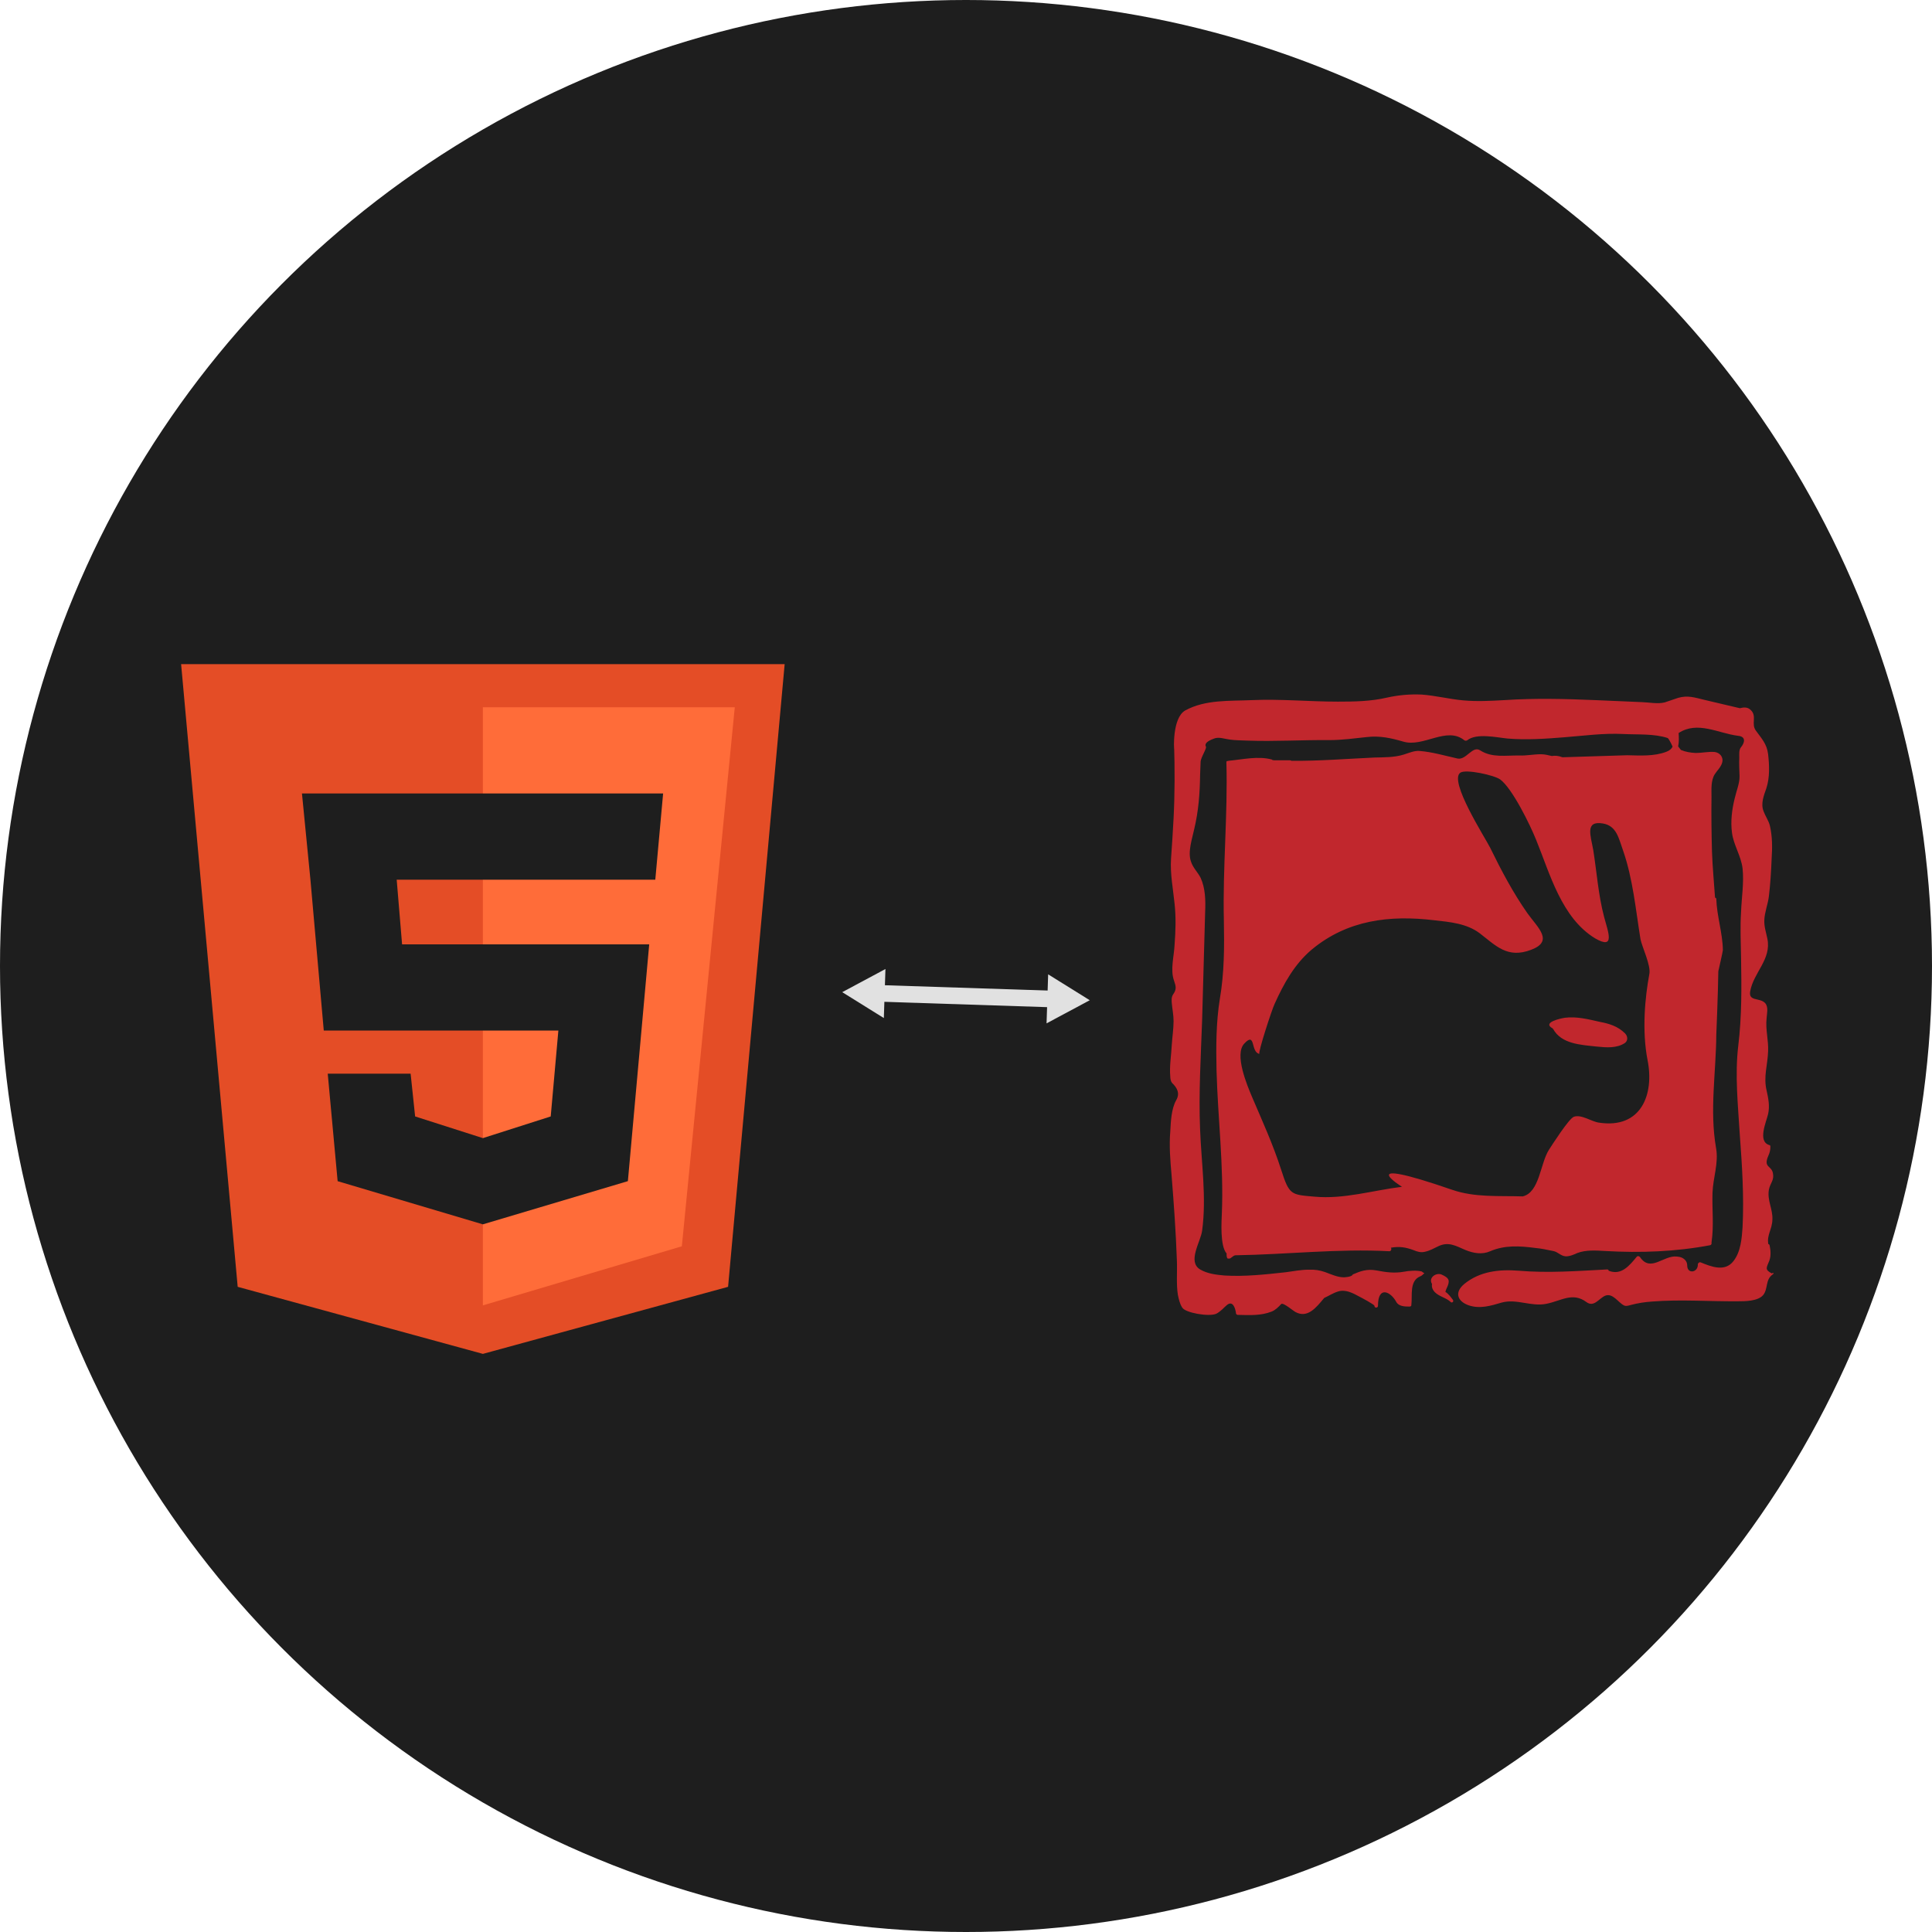 <?xml version="1.0" encoding="UTF-8" standalone="no"?>
<!-- Created with Inkscape (http://www.inkscape.org/) -->

<svg
   xmlns:dc="http://purl.org/dc/elements/1.1/"
   xmlns:cc="http://creativecommons.org/ns#"
   xmlns:rdf="http://www.w3.org/1999/02/22-rdf-syntax-ns#"
   xmlns:svg="http://www.w3.org/2000/svg"
   xmlns="http://www.w3.org/2000/svg"
   xmlns:sodipodi="http://sodipodi.sourceforge.net/DTD/sodipodi-0.dtd"
   xmlns:inkscape="http://www.inkscape.org/namespaces/inkscape"
   width="128"
   height="128"
   viewBox="0 0 128 128"
   id="svg4136"
   version="1.1"
   inkscape:version="0.91 r13725"
   sodipodi:docname="html2jade-icon.svg"
   inkscape:export-filename="D:\Projects\github_wmaurer\vscode-html2jade\images\html2jade-icon.png"
   inkscape:export-xdpi="90"
   inkscape:export-ydpi="90">
  <defs
     id="defs4138">
    <marker
       inkscape:stockid="TriangleInL"
       orient="auto"
       refY="0.0"
       refX="0.0"
       id="TriangleInL"
       style="overflow:visible"
       inkscape:isstock="true">
      <path
         id="path4841"
         d="M 5.77,0.0 L -2.88,5.0 L -2.88,-5.0 L 5.77,0.0 z "
         style="fill-rule:evenodd;stroke:#e1e1e1;stroke-width:1pt;stroke-opacity:1;fill:#e1e1e1;fill-opacity:1"
         transform="scale(-0.8)" />
    </marker>
    <marker
       inkscape:stockid="Arrow2Lstart"
       orient="auto"
       refY="0.0"
       refX="0.0"
       id="marker6132"
       style="overflow:visible"
       inkscape:isstock="true">
      <path
         id="path6134"
         style="fill-rule:evenodd;stroke-width:0.625;stroke-linejoin:round;stroke:#000000;stroke-opacity:1;fill:#000000;fill-opacity:1"
         d="M 8.719,4.034 L -2.207,0.016 L 8.719,-4.002 C 6.973,-1.63 6.983,1.616 8.719,4.034 z "
         transform="scale(1.1) translate(1,0)" />
    </marker>
    <marker
       inkscape:stockid="TriangleOutL"
       orient="auto"
       refY="0.0"
       refX="0.0"
       id="TriangleOutL"
       style="overflow:visible"
       inkscape:isstock="true">
      <path
         id="path4850"
         d="M 5.77,0.0 L -2.88,5.0 L -2.88,-5.0 L 5.77,0.0 z "
         style="fill-rule:evenodd;stroke:#e1e1e1;stroke-width:1pt;stroke-opacity:1;fill:#e1e1e1;fill-opacity:1"
         transform="scale(0.8)" />
    </marker>
    <marker
       inkscape:stockid="Arrow2Lstart"
       orient="auto"
       refY="0.0"
       refX="0.0"
       id="Arrow2Lstart"
       style="overflow:visible"
       inkscape:isstock="true">
      <path
         id="path4726"
         style="fill-rule:evenodd;stroke-width:0.625;stroke-linejoin:round;stroke:#000000;stroke-opacity:1;fill:#000000;fill-opacity:1"
         d="M 8.719,4.034 L -2.207,0.016 L 8.719,-4.002 C 6.973,-1.63 6.983,1.616 8.719,4.034 z "
         transform="scale(1.1) translate(1,0)" />
    </marker>
    <marker
       inkscape:stockid="Arrow2Mend"
       orient="auto"
       refY="0.0"
       refX="0.0"
       id="Arrow2Mend"
       style="overflow:visible;"
       inkscape:isstock="true">
      <path
         id="path4735"
         style="fill-rule:evenodd;stroke-width:0.625;stroke-linejoin:round;stroke:#000000;stroke-opacity:1;fill:#000000;fill-opacity:1"
         d="M 8.719,4.034 L -2.207,0.016 L 8.719,-4.002 C 6.973,-1.63 6.983,1.616 8.719,4.034 z "
         transform="scale(0.6) rotate(180) translate(0,0)" />
    </marker>
    <marker
       inkscape:stockid="Arrow1Mend"
       orient="auto"
       refY="0.0"
       refX="0.0"
       id="marker5672"
       style="overflow:visible;"
       inkscape:isstock="true">
      <path
         id="path5674"
         d="M 0.0,0.0 L 5.0,-5.0 L -12.5,0.0 L 5.0,5.0 L 0.0,0.0 z "
         style="fill-rule:evenodd;stroke:#000000;stroke-width:1pt;stroke-opacity:1;fill:#000000;fill-opacity:1"
         transform="scale(0.4) rotate(180) translate(10,0)" />
    </marker>
    <marker
       inkscape:stockid="Arrow1Mend"
       orient="auto"
       refY="0.0"
       refX="0.0"
       id="marker5218"
       style="overflow:visible;"
       inkscape:isstock="true">
      <path
         id="path5220"
         d="M 0.0,0.0 L 5.0,-5.0 L -12.5,0.0 L 5.0,5.0 L 0.0,0.0 z "
         style="fill-rule:evenodd;stroke:#000000;stroke-width:1pt;stroke-opacity:1;fill:#000000;fill-opacity:1"
         transform="scale(0.4) rotate(180) translate(10,0)" />
    </marker>
    <marker
       inkscape:stockid="Arrow2Lend"
       orient="auto"
       refY="0.0"
       refX="0.0"
       id="Arrow2Lend"
       style="overflow:visible;"
       inkscape:isstock="true">
      <path
         id="path4729"
         style="fill-rule:evenodd;stroke-width:0.625;stroke-linejoin:round;stroke:#000000;stroke-opacity:1;fill:#000000;fill-opacity:1"
         d="M 8.719,4.034 L -2.207,0.016 L 8.719,-4.002 C 6.973,-1.63 6.983,1.616 8.719,4.034 z "
         transform="scale(1.1) rotate(180) translate(1,0)" />
    </marker>
    <marker
       inkscape:stockid="Arrow1Mstart"
       orient="auto"
       refY="0.0"
       refX="0.0"
       id="Arrow1Mstart"
       style="overflow:visible"
       inkscape:isstock="true">
      <path
         id="path4714"
         d="M 0.0,0.0 L 5.0,-5.0 L -12.5,0.0 L 5.0,5.0 L 0.0,0.0 z "
         style="fill-rule:evenodd;stroke:#000000;stroke-width:1pt;stroke-opacity:1;fill:#000000;fill-opacity:1"
         transform="scale(0.4) translate(10,0)" />
    </marker>
    <marker
       inkscape:stockid="Arrow1Mend"
       orient="auto"
       refY="0.0"
       refX="0.0"
       id="Arrow1Mend"
       style="overflow:visible;"
       inkscape:isstock="true">
      <path
         id="path4717"
         d="M 0.0,0.0 L 5.0,-5.0 L -12.5,0.0 L 5.0,5.0 L 0.0,0.0 z "
         style="fill-rule:evenodd;stroke:#000000;stroke-width:1pt;stroke-opacity:1;fill:#000000;fill-opacity:1"
         transform="scale(0.4) rotate(180) translate(10,0)" />
    </marker>
    <marker
       inkscape:stockid="Arrow1Send"
       orient="auto"
       refY="0.0"
       refX="0.0"
       id="Arrow1Send"
       style="overflow:visible;"
       inkscape:isstock="true">
      <path
         id="path4723"
         d="M 0.0,0.0 L 5.0,-5.0 L -12.5,0.0 L 5.0,5.0 L 0.0,0.0 z "
         style="fill-rule:evenodd;stroke:#000000;stroke-width:1pt;stroke-opacity:1;fill:#000000;fill-opacity:1"
         transform="scale(0.2) rotate(180) translate(6,0)" />
    </marker>
    <marker
       inkscape:stockid="Arrow1Lend"
       orient="auto"
       refY="0.0"
       refX="0.0"
       id="marker4984"
       style="overflow:visible;"
       inkscape:isstock="true">
      <path
         id="path4986"
         d="M 0.0,0.0 L 5.0,-5.0 L -12.5,0.0 L 5.0,5.0 L 0.0,0.0 z "
         style="fill-rule:evenodd;stroke:#000000;stroke-width:1pt;stroke-opacity:1;fill:#000000;fill-opacity:1"
         transform="scale(0.8) rotate(180) translate(12.5,0)" />
    </marker>
    <marker
       inkscape:stockid="Arrow1Lend"
       orient="auto"
       refY="0.0"
       refX="0.0"
       id="Arrow1Lend"
       style="overflow:visible;"
       inkscape:isstock="true">
      <path
         id="path4711"
         d="M 0.0,0.0 L 5.0,-5.0 L -12.5,0.0 L 5.0,5.0 L 0.0,0.0 z "
         style="fill-rule:evenodd;stroke:#000000;stroke-width:1pt;stroke-opacity:1;fill:#000000;fill-opacity:1"
         transform="scale(0.8) rotate(180) translate(12.5,0)" />
    </marker>
  </defs>
  <sodipodi:namedview
     id="base"
     pagecolor="#ffffff"
     bordercolor="#666666"
     borderopacity="1.0"
     inkscape:pageopacity="0"
     inkscape:pageshadow="2"
     inkscape:zoom="3.959798"
     inkscape:cx="34.776592"
     inkscape:cy="67.750832"
     inkscape:document-units="px"
     inkscape:current-layer="layer1"
     showgrid="false"
     units="px"
     inkscape:window-width="1600"
     inkscape:window-height="847"
     inkscape:window-x="-8"
     inkscape:window-y="-8"
     inkscape:window-maximized="1" />
  <g
     inkscape:label="Layer 1"
     inkscape:groupmode="layer"
     id="layer1"
     transform="translate(0,-924.362)">
    <circle
       style="fill:#1e1e1e;fill-opacity:1;stroke:#e1e1e1;stroke-width:0;stroke-linejoin:round;stroke-miterlimit:4;stroke-dasharray:none;stroke-dashoffset:0;stroke-opacity:1"
       id="path6576"
       cx="64"
       cy="988.362"
       r="64" />
    <path
       inkscape:connector-curvature="0"
       style="fill:#c1272d"
       d="m 107.666,992.83 c 0.184,0.184 0.201,0.485 -0.017,0.636 -0.536,0.352 -1.222,0.301 -1.858,0.234 -1.071,-0.117 -2.344,-0.167 -2.896,-1.172 -0.017,0 -0.017,-0.017 -0.033,-0.034 -0.703,-0.385 0.485,-0.653 0.82,-0.703 0.753,-0.1 1.557,0.1 2.293,0.268 0.619,0.117 1.205,0.285 1.691,0.77 l 0,0 z m 9.776,15.97 c -0.502,0.351 -0.285,0.954 -0.636,1.373 -0.352,0.402 -1.205,0.402 -1.657,0.402 -1.925,0.017 -3.8,-0.134 -5.692,0.017 -0.485,0.034 -0.921,0.101 -1.373,0.218 -0.134,0.034 -0.352,0.117 -0.502,0.034 -0.385,-0.201 -0.737,-0.837 -1.239,-0.636 -0.418,0.184 -0.737,0.787 -1.239,0.419 -0.921,-0.686 -1.691,-0.067 -2.662,0.117 -1.004,0.201 -1.959,-0.352 -2.946,-0.085 -0.737,0.218 -1.44,0.435 -2.193,0.184 -0.753,-0.268 -0.954,-0.854 -0.301,-1.406 1.038,-0.854 2.327,-0.988 3.616,-0.887 1.959,0.167 3.9,0.017 5.859,-0.084 0.067,0 0.1,0.034 0.1,0.084 0.837,0.335 1.373,-0.335 1.858,-0.921 0.067,-0.084 0.184,-0.034 0.218,0.017 0.703,1.038 1.557,-0.134 2.444,-0.034 0.234,0.017 0.452,0.084 0.603,0.301 0.067,0.101 0.084,0.218 0.084,0.335 0.034,0.536 0.72,0.418 0.703,-0.117 0,-0.084 0.1,-0.167 0.184,-0.134 0.703,0.285 1.607,0.653 2.176,-0.085 0.485,-0.619 0.552,-1.506 0.603,-2.26 0.1,-2.026 -0.033,-4.101 -0.184,-6.11 -0.117,-1.959 -0.335,-3.951 -0.1,-5.909 0.234,-1.942 0.218,-3.833 0.184,-5.792 -0.017,-1.021 -0.067,-2.042 0,-3.063 0.034,-0.937 0.201,-1.942 0.1,-2.879 -0.1,-0.837 -0.603,-1.557 -0.703,-2.377 -0.1,-0.753 0,-1.54 0.184,-2.277 0.1,-0.452 0.335,-1.004 0.318,-1.473 -0.017,-0.402 -0.034,-0.82 -0.017,-1.222 0,-0.201 -0.033,-0.519 0.117,-0.686 0.234,-0.285 0.352,-0.703 -0.201,-0.753 -1.322,-0.167 -2.678,-1.004 -3.934,-0.184 0.017,0.285 0.033,0.603 -0.033,0.887 l 0.184,0.234 c 0.318,0.134 0.636,0.184 0.988,0.201 0.402,0 0.837,-0.1 1.239,-0.067 0.335,0.034 0.619,0.335 0.502,0.72 -0.084,0.285 -0.335,0.519 -0.485,0.753 -0.268,0.418 -0.218,1.021 -0.218,1.507 -0.017,1.222 0,2.444 0.033,3.633 0.034,1.004 0.134,2.026 0.201,3.03 0.017,0.017 0.084,0.034 0.084,0.084 0.033,1.138 0.419,2.26 0.435,3.398 0.017,0.017 -0.301,1.406 -0.301,1.406 -0.017,1.473 -0.134,4.202 -0.134,4.202 -0.017,2.511 -0.452,5.005 -0.017,7.499 0.184,1.004 -0.201,1.975 -0.234,2.98 -0.034,1.105 0.1,2.193 -0.067,3.298 0.017,0.067 0,0.134 -0.084,0.167 -2.293,0.435 -4.62,0.519 -6.964,0.385 -0.586,-0.034 -1.272,-0.084 -1.841,0.134 -0.218,0.101 -0.519,0.234 -0.787,0.218 -0.335,-0.034 -0.502,-0.301 -0.82,-0.352 -0.402,-0.084 -0.787,-0.167 -1.172,-0.201 -1.038,-0.134 -2.025,-0.201 -2.996,0.218 -0.536,0.234 -1.105,0.134 -1.64,-0.084 -0.636,-0.268 -1.122,-0.586 -1.825,-0.234 -0.285,0.134 -0.536,0.284 -0.854,0.351 -0.268,0.067 -0.502,0 -0.737,-0.1 -0.536,-0.201 -0.954,-0.268 -1.523,-0.168 0.067,0.084 0.017,0.234 -0.1,0.234 -3.398,-0.184 -6.813,0.218 -10.211,0.268 -0.167,0.034 -0.285,0.218 -0.385,0.218 l -0.1,0 c -0.084,0 -0.1,-0.284 -0.084,-0.335 -0.452,-0.502 -0.335,-2.159 -0.318,-2.645 0.134,-3.164 -0.268,-6.345 -0.352,-9.492 -0.033,-1.574 -0.033,-3.164 0.218,-4.721 0.301,-1.758 0.301,-3.465 0.268,-5.223 -0.084,-3.499 0.268,-6.98 0.167,-10.479 0,-0.067 0.067,-0.084 0.1,-0.067 l 0.033,-0.017 c 0.937,-0.084 1.959,-0.335 2.879,-0.084 0.017,0 0.033,0.017 0.033,0.034 l 0.134,0.017 1.038,0 c 0.033,0 0.084,0.017 0.084,0.034 1.841,0.017 3.683,-0.134 5.524,-0.218 0.636,-0.017 1.306,0 1.942,-0.201 0.318,-0.1 0.703,-0.268 1.038,-0.234 0.837,0.067 1.691,0.318 2.511,0.502 0.586,0.117 0.988,-0.887 1.507,-0.536 0.787,0.502 1.691,0.318 2.595,0.335 0.485,0.017 0.937,-0.084 1.423,-0.084 0.268,0 0.485,0.067 0.72,0.117 0.234,-0.034 0.435,-0.017 0.703,0.084 l 4.285,-0.134 c 0.854,0.017 1.791,0.084 2.611,-0.234 0.218,-0.084 0.335,-0.201 0.402,-0.335 -0.033,-0.067 -0.067,-0.134 -0.1,-0.218 -0.067,-0.117 -0.134,-0.268 -0.218,-0.352 -0.921,-0.301 -1.975,-0.218 -2.946,-0.268 -1.322,-0.067 -2.611,0.117 -3.934,0.218 -1.222,0.1 -2.494,0.184 -3.716,0.084 -0.72,-0.067 -2.076,-0.385 -2.695,0.117 -0.067,0.034 -0.117,0.034 -0.184,0 -1.172,-0.954 -2.712,0.486 -4.051,0.084 -0.804,-0.234 -1.557,-0.402 -2.411,-0.301 -0.82,0.084 -1.624,0.201 -2.461,0.201 -1.825,-0.017 -3.633,0.1 -5.457,0.034 -0.402,-0.017 -0.787,-0.017 -1.155,-0.067 -0.318,-0.034 -0.737,-0.201 -1.055,-0.067 -0.502,0.184 -0.603,0.352 -0.552,0.502 0.134,0.1 -0.335,0.737 -0.335,1.055 l -0.033,0.837 c -0.017,1.239 -0.1,2.377 -0.385,3.582 -0.134,0.636 -0.452,1.54 -0.218,2.176 0.134,0.419 0.452,0.703 0.636,1.071 0.318,0.686 0.335,1.523 0.301,2.26 l -0.201,7.198 c -0.084,2.394 -0.234,4.804 -0.134,7.215 0.084,2.226 0.435,4.503 0.134,6.713 -0.1,0.737 -0.988,2.042 -0.134,2.561 0.485,0.285 1.055,0.352 1.607,0.402 1.356,0.083 2.712,-0.067 4.084,-0.218 0.502,-0.067 1.004,-0.167 1.507,-0.167 0.385,-0.017 0.737,0.034 1.105,0.167 0.318,0.117 0.804,0.335 1.172,0.335 0.017,0.017 0.603,-0.017 0.636,-0.184 0.502,-0.218 0.937,-0.385 1.574,-0.268 0.619,0.117 1.172,0.201 1.825,0.084 0.335,-0.067 0.837,-0.101 1.172,-0.017 l 0.134,0.1 c 0.134,-0.067 -0.084,0.167 -0.218,0.218 -0.753,0.301 -0.519,1.272 -0.603,1.925 0,0.067 -0.084,0.083 -0.117,0.083 -0.301,0 -0.72,0 -0.887,-0.318 -0.352,-0.653 -1.205,-1.105 -1.205,0.268 0,0.085 -0.067,0.117 -0.117,0.117 -0.067,0 -0.117,-0.034 -0.117,-0.117 0,-0.083 -0.887,-0.552 -0.988,-0.603 -0.435,-0.234 -0.937,-0.519 -1.456,-0.335 -0.318,0.101 -0.586,0.285 -0.887,0.418 -0.536,0.653 -1.105,1.356 -1.892,0.937 -0.167,-0.084 -0.82,-0.653 -0.954,-0.536 -0.184,0.201 -0.385,0.402 -0.636,0.502 -0.72,0.284 -1.473,0.234 -2.243,0.218 -0.033,0 -0.117,-0.034 -0.117,-0.101 -0.033,-0.301 -0.201,-0.904 -0.619,-0.536 -0.1,0.084 -0.184,0.167 -0.285,0.268 -0.117,0.1 -0.268,0.234 -0.418,0.301 -0.502,0.201 -2.042,-0.067 -2.243,-0.418 -0.167,-0.268 -0.218,-0.536 -0.285,-0.837 -0.117,-0.737 -0.033,-1.54 -0.067,-2.293 -0.067,-1.892 -0.201,-3.75 -0.352,-5.641 -0.084,-0.954 -0.167,-1.942 -0.084,-2.913 0.033,-0.619 0.067,-1.473 0.385,-2.042 0.268,-0.452 0.084,-0.82 -0.268,-1.155 -0.084,-0.1 -0.117,-0.285 -0.117,-0.402 -0.067,-0.703 0.067,-1.44 0.1,-2.143 0.033,-0.519 0.117,-1.038 0.117,-1.557 0,-0.402 -0.084,-0.787 -0.117,-1.172 -0.017,-0.201 -0.033,-0.402 0.084,-0.586 0.234,-0.335 0.201,-0.519 0.067,-0.904 -0.268,-0.737 0,-1.624 0.033,-2.394 0.067,-0.904 0.1,-1.791 0,-2.712 -0.1,-1.004 -0.301,-1.975 -0.234,-2.996 0.067,-0.921 0.117,-1.758 0.167,-2.662 0.084,-1.64 0.084,-3.298 0.033,-4.938 l 0,0.385 c 0,0 -0.134,-2.092 0.737,-2.595 1.339,-0.737 2.963,-0.619 4.419,-0.686 1.892,-0.084 3.8,0.1 5.692,0.1 1.105,0 2.193,-0.017 3.264,-0.268 0.753,-0.167 1.507,-0.234 2.277,-0.201 0.937,0.067 1.841,0.301 2.762,0.385 0.921,0.084 1.825,0.034 2.745,-0.017 1.992,-0.134 4.001,-0.084 5.993,0 l 3.114,0.134 c 0.485,0.017 1.038,0.134 1.507,0.017 l 0.887,-0.301 c 0.653,-0.184 1.105,-0.017 1.741,0.134 l 2.344,0.552 c 0.268,-0.067 0.519,-0.084 0.72,0.117 0.435,0.402 0.017,0.904 0.335,1.356 0.385,0.536 0.737,0.887 0.82,1.574 0.084,0.737 0.117,1.54 -0.117,2.26 -0.167,0.486 -0.385,1.004 -0.184,1.523 0.117,0.318 0.335,0.619 0.418,0.954 0.167,0.72 0.167,1.44 0.117,2.176 -0.033,0.837 -0.084,1.691 -0.184,2.511 -0.067,0.536 -0.285,1.055 -0.301,1.574 -0.017,0.435 0.117,0.804 0.201,1.222 0.285,1.373 -0.921,2.243 -1.138,3.499 -0.117,0.686 0.653,0.385 1.004,0.787 0.218,0.268 0.1,0.703 0.084,0.988 -0.084,0.737 0.134,1.456 0.1,2.193 -0.033,0.921 -0.318,1.674 -0.1,2.595 0.117,0.519 0.218,1.038 0.1,1.557 -0.117,0.519 -0.72,1.825 0.084,2.059 0.033,0 0.067,0.034 0.067,0.084 0,0.234 -0.034,0.402 -0.134,0.619 -0.352,0.804 0.201,0.636 0.301,1.155 0.1,0.485 -0.184,0.653 -0.268,1.105 -0.117,0.72 0.268,1.272 0.234,1.976 -0.017,0.653 -0.385,1.021 -0.268,1.624 0.033,0 0.084,0.034 0.084,0.084 0.067,0.318 0.1,0.686 -0.017,1.004 -0.167,0.452 -0.352,0.586 0.167,0.854 0.134,-0.1 0.134,0.017 0.05,0.067 l 0,0 z m -8.755,-22.214 c -0.318,-1.959 -0.502,-4.001 -1.155,-5.876 -0.285,-0.787 -0.419,-1.64 -1.339,-1.791 -1.205,-0.201 -0.804,0.804 -0.636,1.758 0.234,1.473 0.335,2.98 0.72,4.436 0.268,1.004 0.753,2.193 -0.586,1.423 -2.243,-1.356 -3.013,-4.319 -3.917,-6.529 -0.402,-1.004 -1.574,-3.398 -2.377,-4.001 -0.385,-0.285 -2.277,-0.703 -2.645,-0.452 -0.787,0.536 1.64,4.302 1.975,4.972 0.737,1.507 1.523,2.996 2.477,4.352 0.686,0.954 1.758,1.841 0.234,2.411 -1.574,0.603 -2.344,-0.285 -3.415,-1.105 -0.854,-0.636 -1.942,-0.737 -3.013,-0.854 -2.946,-0.352 -5.742,-0.017 -8.102,1.942 -1.138,0.954 -1.858,2.26 -2.461,3.599 -0.167,0.335 -1.138,3.298 -1.004,3.314 -0.603,-0.1 -0.234,-1.507 -1.004,-0.686 -0.686,0.72 0.201,2.796 0.502,3.515 0.686,1.607 1.406,3.181 1.942,4.855 0.536,1.674 0.653,1.641 2.193,1.774 1.959,0.184 3.884,-0.418 5.809,-0.653 0,0 -3.415,-2.126 3.331,0.201 1.507,0.519 3.097,0.385 4.67,0.435 1.122,-0.268 1.155,-2.193 1.741,-3.097 0.218,-0.335 1.306,-2.042 1.641,-2.176 0.485,-0.184 1.172,0.318 1.657,0.385 2.812,0.435 3.683,-1.875 3.231,-4.135 -0.385,-1.975 -0.167,-4.185 0.117,-5.708 0.117,-0.569 -0.485,-1.791 -0.586,-2.31 l 0,0 z m -12.572,24.038 c -0.301,-0.285 -0.753,-0.352 -1.055,-0.653 -0.167,-0.184 -0.218,-0.352 -0.184,-0.552 0,0 -0.017,0 -0.017,-0.017 -0.218,-0.402 0.285,-0.737 0.636,-0.603 0.184,0.084 0.452,0.201 0.485,0.418 0.017,0.284 -0.167,0.485 -0.218,0.736 0.201,0.117 0.402,0.402 0.502,0.536 0.067,0.117 -0.067,0.218 -0.151,0.134 l 0,0 z"
       id="path5" />
    <polygon
       id="polygon5"
       points="30.002,0 27.377,28.889 16.001,32 4.625,28.889 2,0 "
       style="fill:#e44d26"
       transform="matrix(1.428,0,0,1.428,9.143,968.364)" />
    <polygon
       id="polygon7"
       points="27.688,2 16,2 16,29.75 25.232,27.008 "
       style="fill:#ff6c39"
       transform="matrix(1.428,0,0,1.428,9.143,968.364)" />
    <polygon
       id="polygon9"
       points="8,10 8.619,17 19.503,17 19.148,20.984 16,21.99 12.857,20.984 12.648,19 8.803,19 9.262,23.987 16,25.99 22.728,23.986 23.718,13 12.252,13 12.002,10 24,10 24.363,6 7.607,6 "
       style="fill:#1e1e1e;fill-opacity:1"
       transform="matrix(1.428,0,0,1.428,9.143,968.364)" />
    <path
       style="fill:none;fill-rule:evenodd;stroke:#e1e1e1;stroke-width:1.1;stroke-linecap:butt;stroke-linejoin:miter;stroke-miterlimit:4;stroke-dasharray:none;stroke-opacity:1;marker-start:url(#TriangleInL);marker-end:url(#TriangleOutL)"
       d="m 57.674,990.156 12.652,0.413"
       id="path4702"
       inkscape:connector-curvature="0" />
  </g>
</svg>
